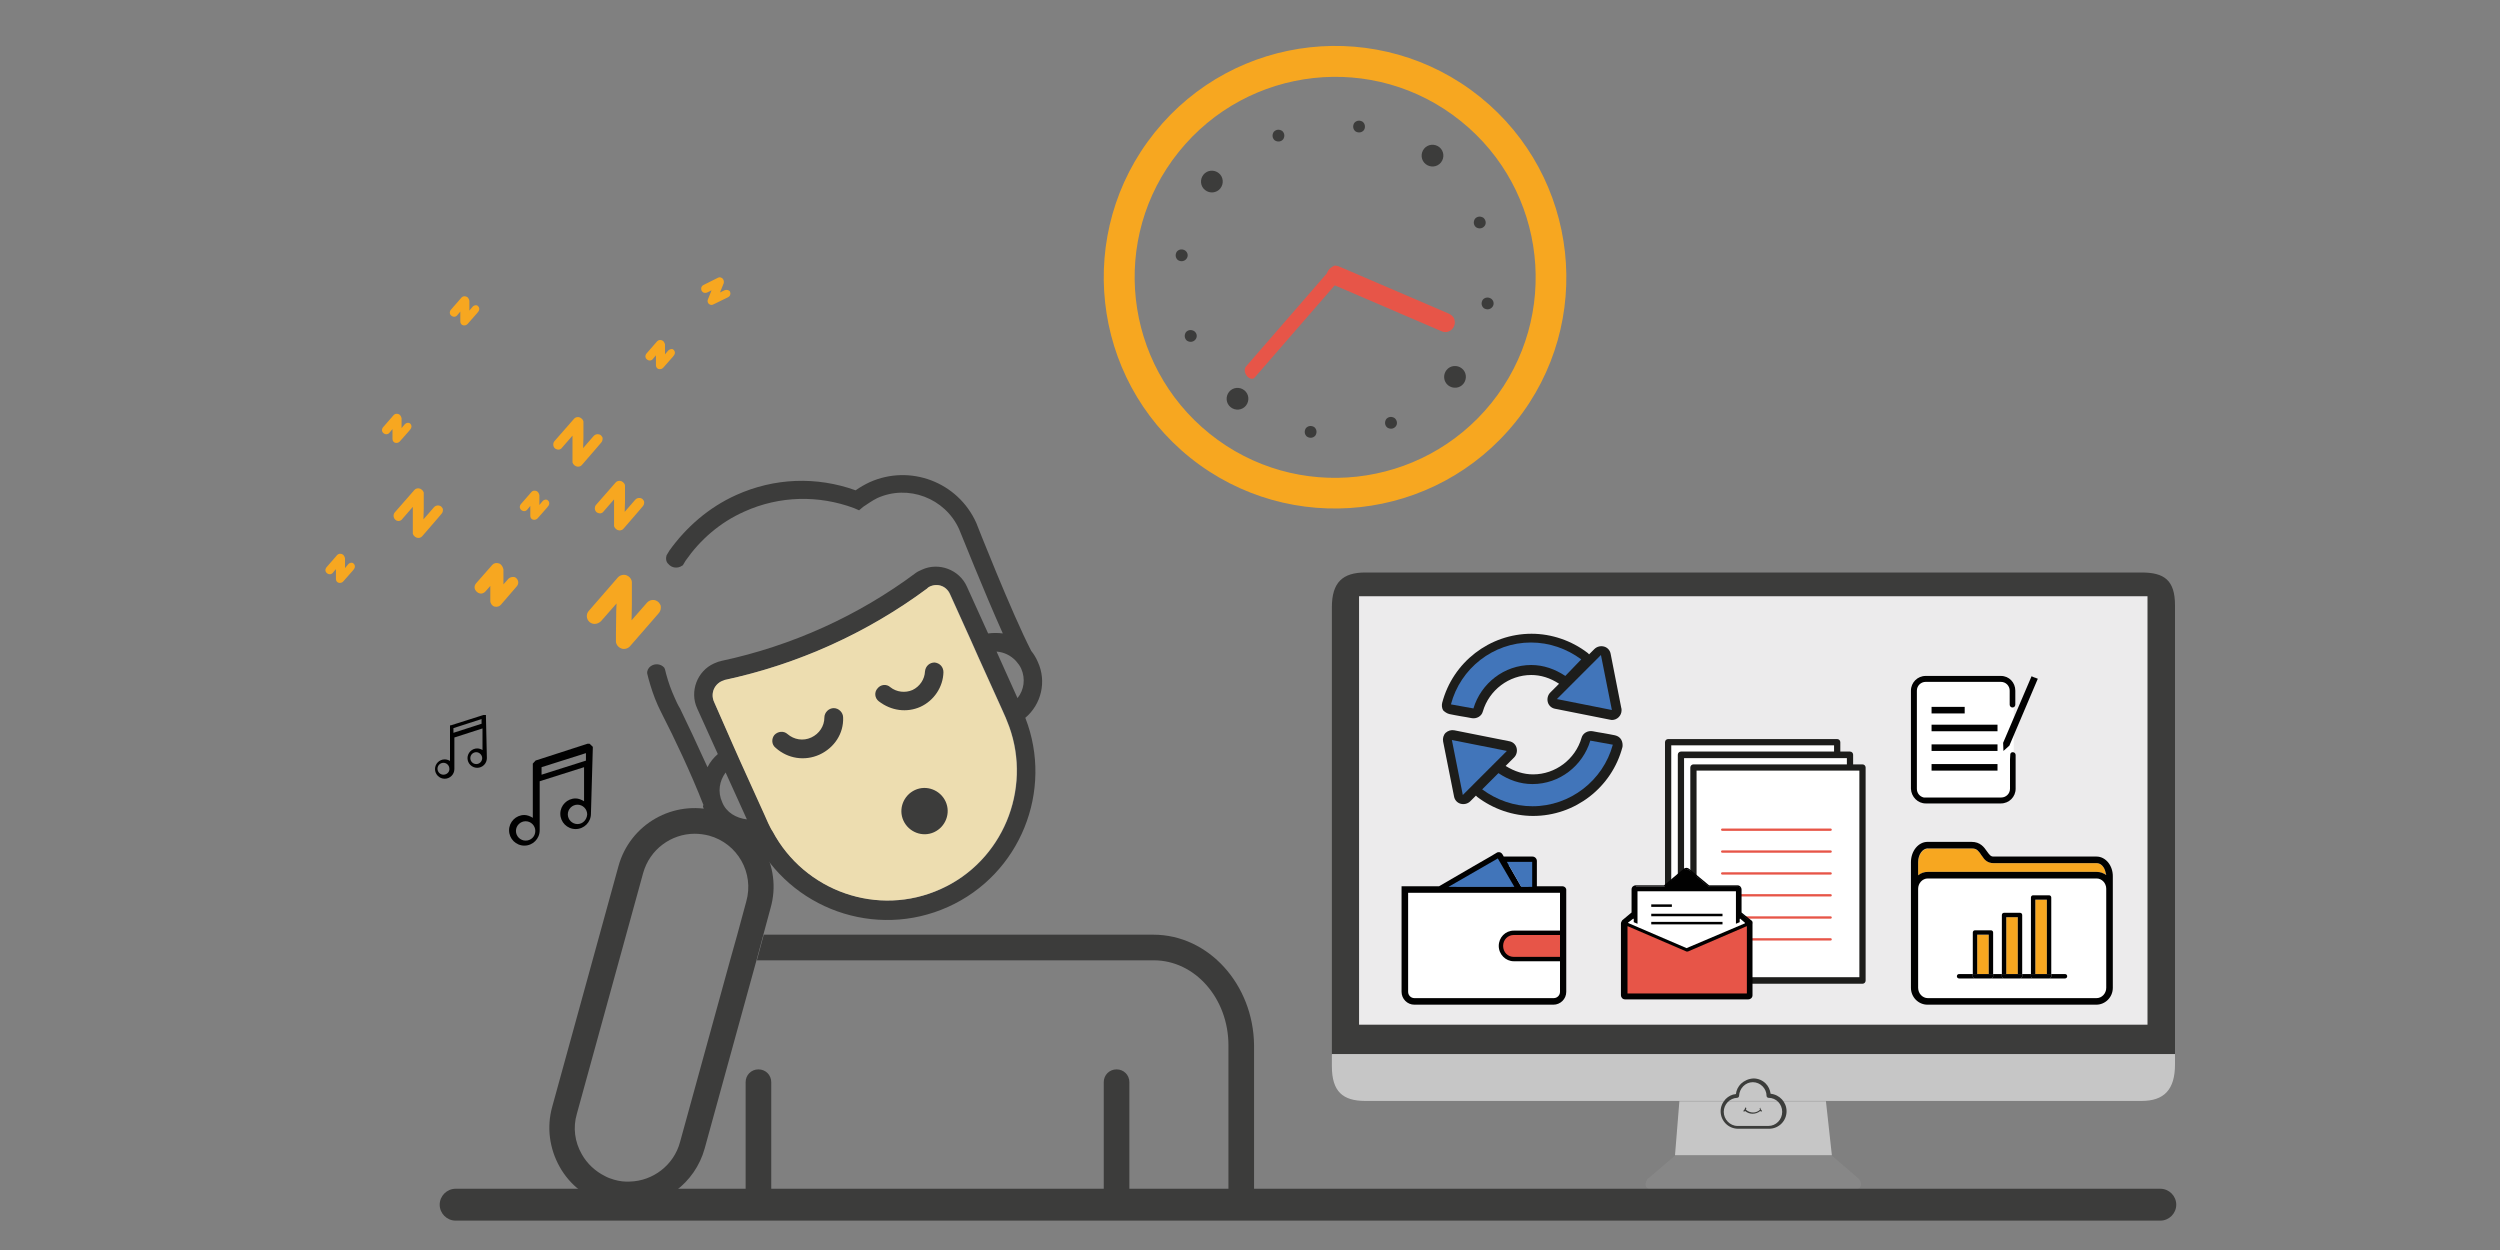 <?xml version="1.0" encoding="utf-8"?>
<!-- Generator: Adobe Illustrator 17.1.0, SVG Export Plug-In . SVG Version: 6.00 Build 0)  -->
<!DOCTYPE svg PUBLIC "-//W3C//DTD SVG 1.1//EN" "http://www.w3.org/Graphics/SVG/1.1/DTD/svg11.dtd">
<svg version="1.1" id="Calque_1" xmlns="http://www.w3.org/2000/svg" xmlns:xlink="http://www.w3.org/1999/xlink" x="0px" y="0px"
	 viewBox="0 0 800 400" enable-background="new 0 0 800 400" xml:space="preserve">
<rect x="0" y="0" width="800" height="400" fill="#808080" stroke="none"/>
<g>
	<path fill="#E75548" d="M465.2,101.7c0.4,0.8,0.5,1.8,0.1,2.7c-0.7,1.6-2.5,2.3-4,1.6l-34.9-15c-1.6-0.7-2.3-2.5-1.6-4
		c0.7-1.6,2.5-2.3,4-1.6l34.9,15C464.3,100.7,464.8,101.1,465.2,101.7"/>
	<path fill="#E75548" d="M429.2,86.4c0.5,0.9,0.5,1.9,0,2.5l-27.7,31.9c-0.6,0.7-1.7,0.5-2.5-0.5c-0.8-1-0.9-2.3-0.3-3l27.7-31.9
		c0.6-0.7,1.7-0.5,2.5,0.5C429,86,429.1,86.2,429.2,86.4"/>
	<path fill="#3C3C3B" d="M461.1,52c-1.2,1.5-3.4,1.7-4.9,0.5c-1.5-1.2-1.7-3.4-0.5-4.9c1.2-1.5,3.4-1.7,4.9-0.5
		C462.1,48.3,462.3,50.5,461.1,52"/>
	<path fill="#3C3C3B" d="M398.7,129.8c-1.2,1.5-3.4,1.7-4.9,0.5c-1.5-1.2-1.7-3.4-0.5-4.9c1.2-1.5,3.4-1.7,4.9-0.5
		C399.7,126.1,399.9,128.3,398.7,129.8"/>
	<path fill="#3C3C3B" d="M463.4,123.3c-1.5-1.2-1.7-3.4-0.5-4.9c1.2-1.5,3.4-1.7,4.9-0.5c1.5,1.2,1.7,3.4,0.5,4.9
		S464.9,124.5,463.4,123.3"/>
	<path fill="#3C3C3B" d="M385.6,60.8c-1.5-1.2-1.7-3.4-0.5-4.9c1.2-1.5,3.4-1.7,4.9-0.5c1.5,1.2,1.7,3.4,0.5,4.9
		C389.3,61.8,387.1,62,385.6,60.8"/>
	<path fill="#3C3C3B" d="M475,72.4c-0.7,0.8-1.8,0.9-2.7,0.3c-0.8-0.7-0.9-1.8-0.3-2.7c0.7-0.8,1.8-0.9,2.7-0.3
		C475.5,70.4,475.7,71.6,475,72.4"/>
	<path fill="#3C3C3B" d="M477.5,98.3c-0.7,0.8-1.8,0.9-2.7,0.3c-0.8-0.7-0.9-1.8-0.3-2.7c0.7-0.8,1.8-0.9,2.7-0.3
		C478.1,96.3,478.2,97.5,477.5,98.3"/>
	<path fill="#3C3C3B" d="M446.6,136.5c-0.7,0.8-1.8,0.9-2.7,0.3c-0.8-0.7-0.9-1.8-0.3-2.7c0.7-0.8,1.8-0.9,2.7-0.3
		C447.1,134.5,447.3,135.7,446.6,136.5"/>
	<path fill="#3C3C3B" d="M420.9,139.4c-0.7,0.8-1.8,0.9-2.7,0.3c-0.8-0.7-0.9-1.8-0.3-2.7c0.7-0.8,1.8-0.9,2.7-0.3
		C421.4,137.4,421.5,138.5,420.9,139.4"/>
	<path fill="#3C3C3B" d="M382.5,108.7c-0.7,0.8-1.8,0.9-2.7,0.3c-0.8-0.7-0.9-1.8-0.3-2.7c0.7-0.8,1.8-0.9,2.7-0.3
		C383.1,106.7,383.2,107.9,382.5,108.7"/>
	<path fill="#3C3C3B" d="M379.6,82.9c-0.7,0.8-1.8,0.9-2.7,0.3c-0.8-0.7-0.9-1.8-0.3-2.7c0.7-0.8,1.8-0.9,2.7-0.3
		C380.2,80.9,380.3,82.1,379.6,82.9"/>
	<path fill="#3C3C3B" d="M410.6,44.6c-0.7,0.8-1.8,0.9-2.7,0.3c-0.8-0.7-0.9-1.8-0.3-2.7c0.7-0.8,1.8-0.9,2.7-0.3
		C411.1,42.6,411.2,43.7,410.6,44.6"/>
	<path fill="#3C3C3B" d="M436.4,41.7c-0.7,0.8-1.8,0.9-2.7,0.3c-0.8-0.7-0.9-1.8-0.3-2.7c0.7-0.8,1.8-0.9,2.7-0.3
		C436.9,39.7,437,40.9,436.4,41.7"/>
	<path fill="#F7A720" d="M477.3,128.9c-22.2,27.6-62.6,32.1-90.2,9.9c-27.6-22.2-32.1-62.6-9.9-90.2c22.2-27.6,62.6-32.1,90.2-9.9
		C495,60.8,499.5,101.2,477.3,128.9 M473.6,31c-31.9-25.6-78.5-20.5-104.1,11.4c-25.6,31.9-20.5,78.5,11.4,104.1
		C412.8,172,459.4,166.9,485,135C510.5,103.2,505.4,56.6,473.6,31"/>
	<path fill="#3C3C3B" d="M696,193.7c0-8.1-3.5-10.5-10.7-10.5H436.9c-7.2,0-10.7,3.1-10.7,11.1v143.1H696V193.7z"/>
	<path fill="#C6C6C6" d="M426.2,337.3v3.9c0,8.1,3.5,11.1,10.7,11.1h248.4c7.2,0,10.7-3.6,10.7-11.7v-3.3H426.2z"/>
</g>
<rect x="434.9" y="190.8" fill="#ECEBEC" width="252.3" height="137.1"/>
<polygon fill="#C6C6C6" points="586.2,369.7 536,369.7 537.4,352.4 584.3,352.4 "/>
<g>
	<path fill="#878787" d="M594.9,377.3c1.4,2,0.4,3.6-2.4,3.6h-62.9c-2.8,0-3.8-1.6-2.4-3.6l8.8-7.5h50.2L594.9,377.3z"/>
</g>
<g>
	<defs>
		<path id="SVGID_1_" d="M563.3,354.5c-0.1,0-0.2,0.1-0.2,0.2c0,0,0,0.2,0.1,0.4c-1.2,1.2-3.2,1.2-4.5,0c0.1-0.2,0.1-0.4,0.1-0.5
			c0-0.1-0.1-0.2-0.2-0.2c0,0,0,0,0,0c-0.1,0-0.2,0.1-0.2,0.2c0,0,0,0.4-0.4,0.7c-0.1,0.1-0.1,0.2-0.1,0.3c0,0.1,0.1,0.1,0.2,0.1
			c0,0,0.1,0,0.1,0c0.1-0.1,0.2-0.1,0.2-0.2c0.7,0.6,1.6,0.9,2.4,0.9c0.9,0,1.8-0.3,2.5-0.9c0.1,0.1,0.1,0.1,0.2,0.2
			c0,0,0.1,0,0.1,0c0.1,0,0.1,0,0.2-0.1c0.1-0.1,0-0.2-0.1-0.3c-0.3-0.2-0.4-0.7-0.4-0.7C563.5,354.6,563.4,354.5,563.3,354.5
			C563.3,354.5,563.3,354.5,563.3,354.5 M551.6,355.8c0-2.4,1.9-4.4,4.3-4.5c0.3,0,0.6-0.3,0.6-0.6c0.1-2.4,2-4.4,4.4-4.4
			c2.4,0,4.4,2,4.4,4.4c0,0.3,0.3,0.6,0.6,0.6h0c2.5,0,4.4,2,4.4,4.5c0,2.5-2,4.5-4.4,4.5h0h0h-9.9c0,0,0,0,0,0l0,0h0
			C553.6,360.3,551.6,358.2,551.6,355.8 M557.1,346.8c-0.9,0.9-1.5,2.1-1.6,3.3c-1.3,0.1-2.4,0.7-3.3,1.6c-1,1.1-1.6,2.4-1.6,3.9
			c0,3.1,2.5,5.6,5.6,5.6h9.9h0c3.1,0,5.6-2.5,5.6-5.6c0-2.9-2.2-5.3-5.1-5.6c-0.2-1.3-0.7-2.4-1.6-3.3c-1-1-2.4-1.6-3.9-1.6
			C559.5,345.2,558.2,345.8,557.1,346.8"/>
	</defs>
	<clipPath id="SVGID_2_">
		<use xlink:href="#SVGID_1_"  overflow="visible"/>
	</clipPath>
	<rect x="549" y="343.5" clip-path="url(#SVGID_2_)" fill="#3C3D3B" width="24.5" height="19.6"/>
</g>
<g>
	<path fill="#FFFFFF" d="M660.8,313.1h-5.1h-5.1h-4.2h-5.1h-14.4c-0.4,0-0.7-0.3-0.7-0.7c0-0.4,0.3-0.7,0.7-0.7h4.4v-13.3
		c0-0.4,0.3-0.7,0.7-0.7h5.1c0.4,0,0.7,0.3,0.7,0.7v13.3h2.8v-18.9c0-0.4,0.3-0.7,0.7-0.7h5.1c0.4,0,0.7,0.3,0.7,0.7v18.9h2.8v-24.5
		c0-0.4,0.3-0.7,0.7-0.7h5.1c0.4,0,0.7,0.3,0.7,0.7v24.5h4.4c0.4,0,0.7,0.3,0.7,0.7C661.5,312.8,661.2,313.1,660.8,313.1
		 M670.9,281.2h-54c-1.7,0-3.1,1.5-3.1,3.3v0.8v30.9c0,1.8,1.4,3.3,3.1,3.3h54c1.7,0,3.1-1.5,3.1-3.3v-30.8v-0.9
		C674,282.6,672.6,281.2,670.9,281.2"/>
	<path fill="#FEEB17" d="M673.9,280c0-0.1,0-0.3-0.1-0.4C673.9,279.7,673.9,279.9,673.9,280z"/>
	<path fill="#FEEB17" d="M637.9,276.3h33c1.2,0,2.2,0.9,2.7,2.3c-0.5-1.4-1.5-2.3-2.7-2.3H637.9c-1.8,0-2.8-1.1-3.6-2.2
		C635.1,275.1,636.1,276.3,637.9,276.3"/>
</g>
<rect x="651.3" y="287.9" fill="#F7A720" width="3.7" height="23.8"/>
<g>
	<path fill="#FEEB17" d="M613.8,275.9c0-2.4,1.4-4.4,3.1-4.4H631c1,0,1.6,0.3,2.1,0.9c-0.5-0.6-1.1-0.9-2.1-0.9h-14.1
		C615.2,271.6,613.8,273.6,613.8,275.9v4.2v0V275.9z"/>
</g>
<rect x="632.7" y="299.1" fill="#F7A720" width="3.7" height="12.6"/>
<rect x="642" y="293.5" fill="#F7A720" width="3.7" height="18.2"/>
<g>
	<path fill="#F7A720" d="M616.9,271.6c-1.7,0-3.1,2-3.1,4.4v4.1c0.9-0.7,1.9-1.1,3.1-1.1h54c1.1,0,2.2,0.4,3.1,1
		c0-0.1,0-0.3-0.1-0.4c-0.1-0.4-0.2-0.7-0.3-1.1c-0.5-1.4-1.6-2.3-2.7-2.3h-33c-1.8,0-2.8-1.1-3.6-2.2c-0.1-0.2-0.2-0.3-0.3-0.4
		c-0.3-0.5-0.6-0.9-0.9-1.2c-0.5-0.5-1.1-0.9-2.1-0.9H616.9z"/>
	<path fill="#010101" d="M674,285.3v30.8c0,1.8-1.4,3.3-3.1,3.3h-54c-1.7,0-3.1-1.5-3.1-3.3v-30.9v-0.8c0-1.8,1.4-3.3,3.1-3.3h54
		c1.7,0,3.1,1.5,3.1,3.3V285.3z M613.8,275.9c0-2.4,1.4-4.4,3.1-4.4H631c1,0,1.6,0.3,2.1,0.9c0.3,0.3,0.6,0.7,0.9,1.2
		c0.1,0.1,0.2,0.3,0.3,0.4c0.7,1.1,1.7,2.2,3.6,2.2h33c1.2,0,2.2,0.9,2.7,2.3c0.1,0.3,0.2,0.7,0.3,1.1c0,0.1,0.1,0.3,0.1,0.4
		c-0.9-0.6-1.9-1-3.1-1h-54c-1.2,0-2.2,0.4-3.1,1.1v0h0V275.9z M670.9,274.1h-33c-0.9,0-1.3-0.6-2.1-1.7c-0.9-1.3-2.1-3-4.9-3h-14.1
		c-2.9,0-5.3,2.9-5.3,6.5v8.5v0.8v30.9c0,3,2.4,5.4,5.3,5.4h54c2.9,0,5.3-2.4,5.3-5.4v-30.8v-0.9v-3.8
		C676.2,277,673.8,274.1,670.9,274.1"/>
	<path fill="#010101" d="M616.9,279c-1.2,0-2.2,0.4-3.1,1.1v0C614.6,279.4,615.7,279,616.9,279l54,0c1.1,0,2.2,0.4,3.1,1v0
		c-0.9-0.6-1.9-1-3.1-1H616.9z"/>
	<path fill="#010101" d="M673.6,278.6c0.1,0.3,0.2,0.7,0.3,1.1C673.8,279.2,673.7,278.9,673.6,278.6"/>
	<path fill="#010101" d="M649.9,312.4v-0.7h-2.8v0.7c0,0.4-0.3,0.7-0.7,0.7h4.2C650.3,313.1,649.9,312.8,649.9,312.4"/>
	<path fill="#010101" d="M660.8,311.7h-4.4v0.7c0,0.4-0.3,0.7-0.7,0.7h5.1c0.4,0,0.7-0.3,0.7-0.7C661.5,312,661.2,311.7,660.8,311.7
		"/>
	<path fill="#010101" d="M640.6,312.4v-0.7h-2.8v0.7c0,0.4-0.3,0.7-0.7,0.7H632c-0.4,0-0.7-0.3-0.7-0.7v-0.7h-4.4
		c-0.4,0-0.7,0.3-0.7,0.7c0,0.4,0.3,0.7,0.7,0.7h14.4C640.9,313.1,640.6,312.8,640.6,312.4"/>
	<path fill="#010101" d="M636.4,311.7h-3.7v-12.6h3.7V311.7z M637.8,298.4c0-0.4-0.3-0.7-0.7-0.7H632c-0.4,0-0.7,0.3-0.7,0.7v13.3
		h6.5V298.4z"/>
	<path fill="#010101" d="M632,313.1h5.1c0.4,0,0.7-0.3,0.7-0.7v-0.7h-6.5v0.7C631.3,312.8,631.6,313.1,632,313.1"/>
	<path fill="#010101" d="M642,293.5h3.7v18.2h1.4v-18.9c0-0.4-0.3-0.7-0.7-0.7h-5.1c-0.4,0-0.7,0.3-0.7,0.7v18.9h1.4V293.5z"/>
	<path fill="#010101" d="M647.1,312.4v-0.7h-1.4H642h-1.4v0.7c0,0.4,0.3,0.7,0.7,0.7h5.1C646.8,313.1,647.1,312.8,647.1,312.4"/>
	<path fill="#010101" d="M651.3,287.9h3.7v23.8h1.4v-24.5c0-0.4-0.3-0.7-0.7-0.7h-5.1c-0.4,0-0.7,0.3-0.7,0.7v24.5h1.4V287.9z"/>
	<path fill="#010101" d="M656.4,312.4v-0.7h-1.4h-3.7h-1.4v0.7c0,0.4,0.3,0.7,0.7,0.7h5.1C656.1,313.1,656.4,312.8,656.4,312.4"/>
	<path fill="#010101" d="M638.5,240.9L638.5,240.9C638.5,240.9,638.5,240.9,638.5,240.9L638.5,240.9z"/>
</g>
<rect x="533.8" y="237.5" fill="#FFFFFF" width="54.1" height="68.2"/>
<g>
	<path fill="#1D1D1B" d="M534.8,304.6h52.1v-66.1h-52.1V304.6z M587.9,306.7h-54.1c-0.6,0-1-0.5-1-1v-68.2c0-0.6,0.5-1,1-1h54.1
		c0.6,0,1,0.5,1,1v68.2C588.9,306.2,588.5,306.7,587.9,306.7"/>
</g>
<rect x="537.8" y="241.5" fill="#FFFFFF" width="54.1" height="68.2"/>
<g>
	<path fill="#1D1D1B" d="M538.9,308.7h52.1v-66.1h-52.1V308.7z M592,310.7h-54.1c-0.6,0-1-0.5-1-1v-68.2c0-0.6,0.5-1,1-1H592
		c0.6,0,1,0.5,1,1v68.2C593,310.3,592.5,310.7,592,310.7"/>
</g>
<rect x="541.9" y="245.6" fill="#FFFFFF" width="54.1" height="68.2"/>
<g>
	<path fill="#1D1D1B" d="M542.9,312.7H595v-66.1h-52.1V312.7z M596,314.8h-54.1c-0.6,0-1-0.5-1-1v-68.2c0-0.6,0.5-1,1-1H596
		c0.6,0,1,0.5,1,1v68.2C597,314.3,596.6,314.8,596,314.8"/>
</g>
<path fill="none" stroke="#E75548" stroke-width="0.738" stroke-linecap="round" stroke-linejoin="round" stroke-miterlimit="10" d="
	M551.1,265.5h34.7 M551.1,272.5h34.7 M551.1,279.5h34.7 M551.1,286.5h34.7 M551.1,293.6h34.7 M551.1,300.6h34.7"/>
<g>
	<path fill="#FFD75F" d="M558.2,295.3l-1.2-1.1v0.9c0,0,0,0.1-0.1,0.1l-1.4,0.5c0,0-0.1,0-0.1,0c0,0,0,0,0-0.1v-10.3h-31.1v10.3
		c0,0,0,0.1,0,0.1c0,0-0.1,0-0.1,0l-1.4-0.5c0,0-0.1,0-0.1-0.1v-0.9l-1.3,1l18.3,7.9L558.2,295.3z M528.3,289.3
		C528.3,289.2,528.3,289.2,528.3,289.3l6.9-0.1c0.1,0,0.1,0,0.1,0.1v0.9c0,0.1,0,0.1-0.1,0.1h-6.8c0,0-0.1,0-0.1-0.1V289.3z
		 M528.3,292.3C528.3,292.2,528.3,292.2,528.3,292.3l23.1-0.1c0.1,0,0.1,0,0.1,0.1v0.9c0,0.1,0,0.1-0.1,0.1h-23c0,0-0.1,0-0.1-0.1
		V292.3z M528.3,295.8v-0.9c0-0.1,0-0.1,0.1-0.1h23c0.1,0,0.1,0,0.1,0.1v0.9c0,0,0,0.1-0.1,0.1L528.3,295.8
		C528.3,295.9,528.3,295.9,528.3,295.8"/>
	<path fill="#FFFFFF" d="M539.8,304.8c-0.1,0-0.2,0-0.3-0.1l-18.6-8v21.1h37.9v-21.1l-18.6,8C540.1,304.8,539.9,304.8,539.8,304.8"
		/>
</g>
<rect x="528.4" y="292.4" fill="#010101" width="22.8" height="0.8"/>
<rect x="528.4" y="289.4" fill="#010101" width="6.6" height="0.8"/>
<g>
	<path fill="#010101" d="M521.3,295.2l1.6-1.2c0,0,0.1,0,0.1,0c0,0,0.1,0,0.1,0.1v1l1.2,0.5v-10.3c0-0.1,0-0.1,0.1-0.1h31.3
		c0.1,0,0.1,0,0.1,0.1v10.3l1.2-0.5v-1c0,0,0-0.1,0.1-0.1c0,0,0.1,0,0.1,0l1.5,1.3c0,0,0,0.1,0,0.1c0,0,0,0.1-0.1,0.1l-18.6,7.9
		c0,0,0,0,0,0c0,0,0,0,0,0l-18.5-8C521.3,295.4,521.3,295.4,521.3,295.2C521.3,295.3,521.3,295.3,521.3,295.2 M520.7,296.5
		C520.7,296.5,520.7,296.5,520.7,296.5c0.1-0.1,0.1-0.1,0.1-0.1l18.8,8.1c0,0,0,0,0,0c0,0,0.2,0,0.2,0c0,0,0.2,0,0.2,0c0,0,0,0,0,0
		l18.8-8.1c0,0,0.1,0,0.1,0c0,0,0,0,0,0.1v21.3c0,0,0,0.1-0.1,0.1h-38.1c0,0-0.1,0-0.1-0.1V296.5z"/>
</g>
<rect x="528.4" y="295" fill="#010101" width="22.8" height="0.8"/>
<g>
	<path fill="#010101" d="M551.4,295.8v-0.9c0-0.1,0-0.1-0.1-0.1h-23c-0.1,0-0.1,0-0.1,0.1v0.9c0,0.1,0,0.1,0.1,0.1L551.4,295.8
		C551.4,295.9,551.4,295.9,551.4,295.8 M528.4,294.9h23v0.9h-23V294.9z"/>
	<path fill="#010101" d="M558.4,295.4l-1.5-1.3v1.1l-1.4,0.5v-10.4h-31.3v10.4l-1.4-0.5v-1.1l-1.6,1.2l18.5,8L558.4,295.4z
		 M522.8,294.3v0.9c0,0,0,0.1,0.1,0.1l1.4,0.5c0,0,0.1,0,0.1,0c0,0,0,0,0-0.1v-10.3h31.1v10.3c0,0,0,0.1,0,0.1c0,0,0.1,0,0.1,0
		l1.4-0.5c0,0,0.1,0,0.1-0.1v-0.9l1.2,1.1l-18.4,7.8l-18.3-7.9L522.8,294.3z"/>
	<path fill="#010101" d="M558.9,296.5l-18.8,8.1c-0.1,0.1-0.2,0.1-0.3,0.1c-0.1,0-0.2,0-0.3-0.1l-18.8-8.1v21.3h38.1V296.5z
		 M558.8,317.7h-37.9v-21.1l18.6,8c0.1,0.1,0.2,0.1,0.3,0.1c0.1,0,0.2,0,0.3-0.1l18.6-8V317.7z"/>
	<path fill="#010101" d="M528.4,290.3h6.8c0,0,0.1,0,0.1-0.1v-0.9c0-0.1,0-0.1-0.1-0.1h-6.8c-0.1,0-0.1,0-0.1,0.1L528.4,290.3
		C528.3,290.3,528.3,290.3,528.4,290.3 M528.4,289.3h6.8v0.9h-6.8V289.3z"/>
	<path fill="#010101" d="M528.4,293.3h23c0.1,0,0.1,0,0.1-0.1v-0.9c0,0,0-0.1-0.1-0.1h-23c-0.1,0-0.1,0-0.1,0.1L528.4,293.3
		C528.3,293.3,528.3,293.3,528.4,293.3 M528.4,292.3h23v0.9h-23V292.3z"/>
	<path fill="#010101" d="M523.5,284.3c-0.2,0-0.4,0.1-0.4,0.4v7.7c0,0.1,0,0.2-0.1,0.2l-3.2,2.7c-0.1,0.1-0.2,0.2-0.2,0.3v23
		c0,0.2,0.1,0.4,0.4,0.4h39.5c0.1,0,0.4-0.1,0.4-0.4v-23l0-0.1c0,0,0-0.1-0.1-0.2l-3.2-2.7c-0.1-0.1-0.1-0.1-0.1-0.2v-7.7
		c0-0.1-0.1-0.4-0.4-0.4h-9.3c-0.1,0-0.1,0-0.2-0.1l-6.5-5.4c-0.1-0.1-0.3-0.1-0.5,0l-6.5,5.4c-0.1,0-0.1,0.1-0.2,0.1H523.5z"/>
	<path fill="#010101" d="M559.6,295.3C559.6,295.3,559.6,295.3,559.6,295.3L559.6,295.3z M559.6,295.5
		C559.6,295.5,559.6,295.5,559.6,295.5L559.6,295.5z M523.5,284.6C523.5,284.6,523.5,284.6,523.5,284.6l-0.1,7.7
		c0,0.2-0.1,0.4-0.2,0.5l-3.2,2.7c0,0,0,0.1,0,0.1l0,23l39.5,0.1l0.1-23.1l-3.2-2.6c-0.1-0.1-0.2-0.3-0.2-0.5v-7.7l-9.4-0.1
		c-0.1,0-0.3-0.1-0.4-0.1l-6.5-5.4c0,0-0.1,0-0.1,0l-6.5,5.4c-0.1,0.1-0.3,0.1-0.4,0.1H523.5z M559.5,319.2h-39.5
		c-0.4,0-0.7-0.4-0.7-0.7v-23c0-0.2,0.1-0.4,0.2-0.5l3.2-2.7l0-7.7c0-0.4,0.4-0.7,0.7-0.7h9.3l6.5-5.4c0.3-0.2,0.6-0.2,0.9,0
		l6.5,5.5l9.3,0c0.4,0,0.7,0.4,0.7,0.7v7.7l3.2,2.7c0.2,0.1,0.2,0.3,0.2,0.5v23C560.2,318.9,559.8,319.2,559.5,319.2"/>
	<path fill="#010101" d="M559.3,295.3C559.3,295.3,559.3,295.3,559.3,295.3L559.3,295.3z M559.4,295.7
		C559.4,295.7,559.4,295.7,559.4,295.7L559.4,295.7z M520.3,318.2h38.9v-22.7l-3.1-2.5c-0.2-0.2-0.3-0.5-0.3-0.7v-7.4h-9.1
		c-0.2,0-0.4-0.1-0.6-0.2l-6.4-5.3l-6.4,5.3c-0.2,0.1-0.4,0.2-0.6,0.2h-9.1v7.4c0,0.3-0.1,0.5-0.3,0.7l-3.1,2.6V318.2z M559.5,319.5
		h-39.5c-0.6,0-1-0.5-1-1v-23c0-0.2,0.1-0.5,0.3-0.7l3.1-2.6v-7.5c0-0.6,0.5-1,1-1h9.2l6.4-5.4c0.4-0.3,0.9-0.3,1.3,0l6.5,5.4h9.2
		c0.6,0,1,0.5,1,1v7.5l3.1,2.6c0.3,0.2,0.4,0.5,0.3,0.9l0,22.9C560.5,319.1,560,319.5,559.5,319.5"/>
	<path fill="#010101" d="M520.6,317.9h38.3v-22.2l-2.9-2.4c-0.3-0.2-0.5-0.6-0.5-1v-7.1h-8.7c-0.3,0-0.6-0.1-0.8-0.3l-6.2-5.1
		l-6.2,5.1c-0.2,0.2-0.5,0.3-0.8,0.3h-8.7v7.1c0,0.4-0.2,0.7-0.5,1l-3,2.5V317.9z M523.5,283.9c-0.3,0-0.7,0.3-0.7,0.7v7.7l-3.2,2.7
		c-0.1,0.1-0.2,0.3-0.2,0.5v23c0,0.3,0.3,0.7,0.7,0.7h39.5c0.3,0,0.7-0.3,0.7-0.7l0-22.9l0,0c0.1-0.2,0-0.4-0.2-0.5l-0.3-0.3
		l-0.2,0.8l0-0.1l0.1,0l-0.1,0.1v22.9H520v-23.1l3.2-2.7c0.1-0.1,0.2-0.3,0.2-0.5v-7.7h9.4c0.1,0,0.3-0.1,0.4-0.1l6.6-5.5l0.2,0.2
		l6.4,5.3c0.1,0.1,0.3,0.1,0.4,0.1h9.4v7.7c0,0.2,0.1,0.4,0.2,0.5l2.7,2.2l0.3-0.6l-2.6-2.1v-7.7c0-0.3-0.3-0.7-0.7-0.7h-9.3
		l-6.6-5.5c-0.2-0.2-0.6-0.2-0.9,0l-6.5,5.4H523.5z M559.9,294.1l0.5,0.4c0.4,0.2,0.5,0.7,0.4,1.2l0,22.8c0,0.8-0.7,1.3-1.3,1.3
		h-39.5c-0.8,0-1.3-0.7-1.3-1.3v-23c0-0.3,0.2-0.7,0.4-1l3-2.5v-7.4c0-0.8,0.7-1.3,1.3-1.3h9.1l6.3-5.3c0.5-0.4,1.2-0.4,1.7,0
		l6.4,5.3h9.1c0.8,0,1.3,0.7,1.3,1.3v7.4l2.2,1.8L559.9,294.1z"/>
	<path fill="#E75548" d="M520.8,317.9h38.1c0.1,0,0.1,0,0.1-0.1v-21.3c0,0,0-0.1,0-0.1c0,0-0.1,0-0.1,0l-18.8,8.1c0,0,0,0,0,0
		c0,0-0.2,0-0.2,0c0,0-0.2,0-0.2,0c0,0,0,0,0,0l-18.8-8.1c0,0-0.1,0-0.1,0c0,0,0,0,0,0.1L520.8,317.9
		C520.7,317.9,520.8,317.9,520.8,317.9"/>
	<path fill="#FFFFFF" d="M539.7,303.4C539.7,303.4,539.7,303.4,539.7,303.4C539.8,303.4,539.8,303.4,539.7,303.4l18.6-7.9
		c0,0,0,0,0.1-0.1c0,0,0-0.1,0-0.1l-1.5-1.3c0,0-0.1,0-0.1,0c0,0-0.1,0-0.1,0.1v1l-1.2,0.5v-10.3c0-0.1,0-0.1-0.1-0.1h-31.3
		c-0.1,0-0.1,0-0.1,0.1v10.3l-1.2-0.5v-1c0,0,0-0.1-0.1-0.1c0,0-0.1,0-0.1,0l-1.6,1.2c0,0,0,0.1,0,0.1c0,0,0,0.1,0.1,0.1
		L539.7,303.4z"/>
</g>
<rect x="528.4" y="295" fill="#010101" width="22.8" height="0.8"/>
<rect x="528.4" y="292.4" fill="#010101" width="22.8" height="0.8"/>
<rect x="528.4" y="289.4" fill="#010101" width="6.6" height="0.8"/>
<g>
	<path fill="#F7A720" d="M188.6,199c-1-0.9-1.1-2.5-0.2-3.5l9.3-10.7c0.6-0.7,1.8-1.1,2.8-0.7c1,0.4,1.7,1.3,1.7,2.3l0,7l-0.1,5.1
		l4.9-5.6l0.1-0.1c0.9-1,2.5-1.1,3.5-0.2c0.4,0.3,0.6,0.8,0.8,1.1c0.2,0.8,0,1.8-0.5,2.4l-2.6,3l-6.7,7.7c-0.6,0.7-1.8,1.1-2.8,0.7
		c-1-0.4-1.7-1.3-1.7-2.3l0-2.2l0.1-7.6l0.1-2.3l-5,5.7C191.1,199.9,189.6,199.9,188.6,199"/>
	<path fill="#F7A720" d="M165.1,184.9c0.9,0.8,1,1.9,0.2,2.8l-0.6,0.7l-4.4,5.1c-0.5,0.6-1.3,0.8-2.1,0.6c-0.7-0.2-1.3-1-1.3-1.8
		l0-4.8l-1.5,1.7c-0.8,0.9-1.9,1-2.8,0.2c-0.9-0.8-1-1.9-0.2-2.8l5.1-5.8c0.5-0.6,1.3-0.8,2.2-0.5c0.8,0.3,1.2,1.1,1.4,1.9l0,4.8
		l1.5-1.7C163.2,184.6,164.5,184.4,165.1,184.9"/>
	<path fill="#F7A720" d="M190.9,163.9c-0.7-0.6-0.7-1.7-0.2-2.3l6.3-7.2c0.4-0.5,1.2-0.7,1.9-0.4c0.6,0.3,1.2,0.9,1.1,1.6l0,4.7
		l-0.1,3.5l3.3-3.8l0.1-0.1c0.6-0.7,1.7-0.7,2.3-0.2c0.2,0.2,0.4,0.5,0.5,0.7c0.1,0.5,0,1.2-0.4,1.6l-1.7,2l-4.5,5.2
		c-0.4,0.5-1.2,0.7-1.9,0.4c-0.6-0.3-1.2-0.9-1.1-1.6l0-1.5l0-5.1l0-1.6l-3.3,3.8C192.6,164.5,191.6,164.4,190.9,163.9"/>
	<path fill="#F7A720" d="M131.2,135.5c0.6,0.5,0.6,1.3,0.1,1.9l-0.4,0.5l-3,3.4c-0.4,0.4-0.9,0.5-1.4,0.4c-0.5-0.1-0.9-0.6-0.9-1.2
		l0-3.2l-1,1.2c-0.5,0.6-1.3,0.6-1.9,0.1c-0.6-0.5-0.6-1.3-0.1-1.9l3.4-3.9c0.4-0.4,0.9-0.5,1.5-0.3c0.6,0.2,0.8,0.7,1,1.3l0,3.2
		l1-1.2C129.9,135.3,130.7,135.1,131.2,135.5"/>
	<path fill="#F7A720" d="M126.5,166.3c-0.7-0.6-0.7-1.7-0.2-2.3l6.3-7.2c0.4-0.5,1.2-0.7,1.9-0.4c0.6,0.3,1.2,0.9,1.1,1.6l0,4.7
		l-0.1,3.5l3.3-3.8l0.1-0.1c0.6-0.7,1.7-0.7,2.3-0.2c0.2,0.2,0.4,0.5,0.5,0.7c0.1,0.5,0,1.2-0.4,1.6l-1.7,2l-4.5,5.2
		c-0.4,0.5-1.2,0.7-1.9,0.4c-0.6-0.3-1.2-0.9-1.1-1.6l0-1.5l0-5.1l0-1.6l-3.3,3.8C128.2,166.9,127.1,166.9,126.5,166.3"/>
	<path fill="#F7A720" d="M175.3,160.1c0.6,0.5,0.6,1.3,0.1,1.9l-0.4,0.5l-3,3.4c-0.4,0.4-0.9,0.5-1.4,0.4c-0.5-0.1-0.9-0.6-0.9-1.2
		l0-3.2l-1,1.2c-0.5,0.6-1.3,0.6-1.9,0.1c-0.6-0.5-0.6-1.3-0.1-1.9l3.4-3.9c0.4-0.4,0.9-0.5,1.5-0.3c0.6,0.2,0.8,0.7,1,1.3l0,3.2
		l1-1.2C174.1,159.8,174.9,159.7,175.3,160.1"/>
	<path fill="#F7A720" d="M177.6,143.5c-0.7-0.6-0.7-1.7-0.2-2.3l6.3-7.2c0.4-0.5,1.2-0.7,1.9-0.4c0.6,0.3,1.2,0.9,1.1,1.6l0,4.7
		l-0.1,3.5l3.3-3.8l0.1-0.1c0.6-0.7,1.7-0.7,2.3-0.2c0.2,0.2,0.4,0.5,0.5,0.7c0.1,0.5,0,1.2-0.4,1.6l-1.7,2l-4.5,5.2
		c-0.4,0.5-1.2,0.7-1.9,0.4c-0.6-0.3-1.2-0.9-1.1-1.6l0-1.5l0-5.1l0-1.6l-3.3,3.8C179.3,144.1,178.3,144,177.6,143.5"/>
	<path fill="#F7A720" d="M152.9,97.9c0.6,0.5,0.6,1.3,0.1,1.9l-0.4,0.5l-3,3.4c-0.4,0.4-0.9,0.5-1.4,0.4c-0.5-0.1-0.9-0.6-0.9-1.2
		l0-3.2l-1,1.2c-0.5,0.6-1.3,0.6-1.9,0.1c-0.6-0.5-0.6-1.3-0.1-1.9l3.4-3.9c0.4-0.4,0.9-0.5,1.5-0.3c0.6,0.2,0.8,0.7,1,1.3l0,3.2
		l1-1.2C151.7,97.6,152.5,97.5,152.9,97.9"/>
	<path fill="#F7A720" d="M215.5,111.9c0.6,0.5,0.6,1.3,0.1,1.9l-0.4,0.5l-3,3.4c-0.4,0.4-0.9,0.5-1.4,0.4c-0.5-0.1-0.9-0.6-0.9-1.2
		l0-3.2l-1,1.2c-0.5,0.6-1.3,0.6-1.9,0.1c-0.6-0.5-0.6-1.3-0.1-1.9l3.4-3.9c0.4-0.4,0.9-0.5,1.5-0.3c0.6,0.2,0.8,0.7,1,1.3l0,3.2
		l1-1.2C214.3,111.7,215.1,111.5,215.5,111.9"/>
	<path fill="#F7A720" d="M113.1,180.3c0.6,0.5,0.6,1.3,0.1,1.9l-0.4,0.5l-3,3.4c-0.4,0.4-0.9,0.5-1.4,0.4c-0.5-0.1-0.9-0.6-0.9-1.2
		l0-3.2l-1,1.2c-0.5,0.6-1.3,0.6-1.9,0.1c-0.6-0.5-0.6-1.3-0.1-1.9l3.4-3.9c0.4-0.4,0.9-0.5,1.5-0.3c0.6,0.2,0.8,0.7,1,1.3l0,3.2
		l1-1.2C111.9,180,112.7,179.9,113.1,180.3"/>
	<path fill="#F7A720" d="M233.6,93.3c0.3,0.7,0.1,1.4-0.6,1.8l-0.6,0.3l-4.1,2c-0.5,0.3-1,0.2-1.4-0.1c-0.4-0.3-0.6-0.9-0.4-1.4
		l1.2-3l-1.4,0.7c-0.7,0.3-1.4,0.1-1.8-0.6c-0.3-0.7-0.1-1.4,0.6-1.8l4.6-2.3c0.5-0.3,1-0.2,1.5,0.2c0.4,0.4,0.5,1,0.4,1.5l-1.2,3
		l1.4-0.7C232.5,92.6,233.3,92.8,233.6,93.3"/>
	<path fill="#3C3C3B" d="M231.1,256.7c-1.5-3.3-0.9-6.8,1.1-9.5l6.8,15C235.6,261.8,232.4,260,231.1,256.7 M228.5,224.6
		c-1.3-2.9,0.3-6.1,3.2-6.9l0.2-0.1c23.4-5,45.6-15,64.9-29.3c0.2-0.3,0.5-0.4,0.8-0.6c2.6-1.2,5.4-0.1,6.5,2.5l6.6,14.6l1.2,2.7
		l1.2,2.7l7.6,16.8l1.2,2.7c0.4,0.9,0.7,1.9,1.1,2.8c7.3,20.2-2.1,43.1-21.9,52c-20.1,9.1-43.6,0.7-53.8-18.5
		c-0.5-0.7-0.8-1.4-1.2-2.2l-0.2-0.5l-1.2-2.7l-7.7-17l-1.2-2.7l-1.2-2.7L228.5,224.6z M318.9,208.5c2.4,0.2,4.5,1.2,6.2,3
		c0.7,0.8,1.3,1.6,1.7,2.5c1.4,3.2,0.9,6.8-1.2,9.4L318.9,208.5z M225.2,258.8l-0.1,0.6c2.9,6.5,9.6,10,16.3,8.9
		c11.4,22.5,38.7,32.4,62,21.9c23.1-10.4,33.8-37.2,24.7-60.5c5.1-4.3,6.9-11.6,4-17.9c-0.6-1.4-1.3-2.5-2.1-3.5
		c-6.2-12-17.5-40.7-17.6-41c-5.9-13.1-21.2-18.8-34.1-13c-1.5,0.7-3.1,1.6-4.5,2.6c-12.5-4.5-26-4-38.2,1.5
		c-8.9,4-16.1,10.4-21.4,17.8c-0.3,0.5-0.6,1-0.9,1.5c-0.3,1-0.2,2.1,0.6,2.8c1.1,1.3,3,1.5,4.4,0.5l0.2-0.1c0.3-0.5,0.6-1,0.9-1.5
		c4.6-6.6,10.9-12.2,18.8-15.7c11.3-5.1,23.8-5.3,35.1-1.1l1.6,0.7l1.3-1.1c1.5-1,2.9-2,4.5-2.8c9.9-4.5,21.7,0,26.2,9.9
		c0.4,0.9,7.9,19.8,14,33.4c-1.5-0.2-3.2-0.2-4.7,0l-6.8-15c-2.4-5.4-9-7.9-14.4-5.4c-0.6,0.3-1.4,0.6-1.9,1
		c-18.5,13.8-39.8,23.4-62.3,28.2l-0.3,0.1c-0.7,0.1-1.4,0.5-2,0.7c-5.4,2.4-7.9,9-5.4,14.4l6.6,14.6c-1.4,1.2-2.5,2.6-3.3,4.2
		c-3.4-7.5-6.7-14.5-8.8-18.8c-0.8-1.3-1.2-2.3-1.7-3.4c-1.1-2.4-2-4.9-2.7-7.5c-0.1-0.5-0.3-1.1-0.4-1.6c-0.1-0.1-0.1-0.3-0.2-0.5
		c-1.1-1.3-3-1.5-4.4-0.5c-0.7,0.5-1.2,1.4-1.1,2.3c0.1,0.5,0.3,1.1,0.4,1.6c0.8,2.9,1.7,5.7,3,8.6c0.5,1,1.1,2.4,1.8,3.7
		c3.1,6,8.8,17.9,12.8,28.2C224.8,258,225,258.3,225.2,258.8"/>
	<path fill="#3C3C3B" d="M242.7,387.1c-2.3,0-4.1-1.8-4.1-4.1v-36.7c0-2.3,1.8-4.1,4.1-4.1c2.3,0,4.1,1.8,4.1,4.1V383
		C246.8,385.3,245,387.1,242.7,387.1"/>
	<path fill="#3C3C3B" d="M357.3,387.1c-2.3,0-4.1-1.8-4.1-4.1v-36.7c0-2.3,1.8-4.1,4.1-4.1c2.3,0,4.1,1.8,4.1,4.1V383
		C361.3,385.3,359.5,387.1,357.3,387.1"/>
	<path fill="#3C3C3B" d="M369.1,299.1H244.4l-2.2,8.2h127c13.2,0,23.9,12.2,23.9,27.2v47.6c0,2.3,1.8,4.1,4.1,4.1
		c2.3,0,4.1-1.8,4.1-4.1v-47.6C401.1,315,386.7,299.1,369.1,299.1"/>
	<path fill="#1F2C51" d="M167.6,386.2c0.4,0,0.7-0.1,1-0.1c-1.1-0.1-2.2-0.3-3.3-0.5C166,385.9,166.8,386.2,167.6,386.2"/>
	<path fill="#3C3C3B" d="M238.8,288.5l-2.9,10.7l-2.3,8.2l-16,58.1c-2,7.4-8.7,12.4-16,12.6c-1.7,0.1-3.4-0.1-5.1-0.6
		c-1.1-0.3-2.1-0.7-3-1.2c-3-1.5-5.6-3.9-7.3-6.9c-2.3-4-2.9-8.6-1.6-13l21.2-77c2.1-7.6,9-12.6,16.5-12.6c1.5,0,3,0.2,4.6,0.6
		C236,269.9,241.4,279.3,238.8,288.5 M229,259.5c-13.5-3.7-27.4,4.2-31.1,17.7l-21.2,77c-1.8,6.5-0.9,13.3,2.4,19.2
		c3.3,5.9,8.8,10.1,15.3,11.9c0.3,0.1,0.6,0.2,0.9,0.2c1.1,0.3,2.2,0.4,3.3,0.5c0.8,0.1,1.7,0.1,2.5,0.1c11.1,0,21.3-7.4,24.4-18.6
		l16.6-60.3l2.2-8.2l2.3-8.5C250.4,277.2,242.5,263.2,229,259.5"/>
	<path fill="#EDDDB0" d="M228.5,224.6c-1.3-2.9,0.3-6.1,3.2-6.9l0.1-0.1c23.4-5,45.6-15,64.9-29.3c0.2-0.3,0.5-0.4,0.8-0.6
		c2.6-1.2,5.4-0.1,6.5,2.5l6.6,14.6l1.2,2.7l1.2,2.7l7.6,16.8l1.2,2.7c0.4,0.9,0.7,1.9,1.1,2.8c7.3,20.2-2.1,43.1-21.9,52
		c-20.1,9.1-43.6,0.7-53.8-18.5c-0.5-0.7-0.8-1.4-1.2-2.2l-0.2-0.4l-1.2-2.7l-7.7-17l-1.2-2.7l-1.2-2.7L228.5,224.6z"/>
	<path fill="#3C3C3B" d="M248.2,239.3c3.9,3.5,9.3,4.3,14,2.2c4.8-2.2,7.8-6.8,7.6-11.9c0-1.6-1.4-3-3-3c-1.6,0-3,1.4-3,3
		c0,2.7-1.6,5.2-4.2,6.4c-2.6,1.2-5.5,0.7-7.6-1.1c-1.2-1.1-3.1-0.9-4.2,0.3C246.9,236.3,246.8,238.2,248.2,239.3"/>
	<path fill="#3C3C3B" d="M294.5,226.2c4.4-2,7.3-6.4,7.4-11.1c0-1.6-1.1-2.9-2.8-3.1c-1.6,0-2.9,1.1-3.1,2.8c-0.1,2.6-1.7,4.9-4,6
		c-2.3,1-5.1,0.7-7.1-0.9c-1.2-1.1-3.1-0.9-4.1,0.4c-1.1,1.2-0.9,3.1,0.4,4.1C285.2,227.5,290.2,228.1,294.5,226.2"/>
	<path fill="#3C3C3B" d="M302.6,256.5c1.7,3.7,0,8.1-3.7,9.8c-3.7,1.7-8.1,0-9.8-3.7c-1.7-3.7,0-8.1,3.7-9.8
		C296.5,251.1,300.9,252.8,302.6,256.5"/>
	<path fill="#010101" d="M184.8,263.7c-1.7,0-3.1-1.4-3.1-3.1c0-1.7,1.4-3.1,3.1-3.1c1.7,0,3.1,1.4,3.1,3.1
		C187.8,262.3,186.5,263.7,184.8,263.7 M173.3,247.9v-2.4l14.2-4.5v2.4L173.3,247.9z M168.2,269c-1.7,0-3.1-1.4-3.1-3.1
		c0-1.7,1.4-3.1,3.1-3.1s3.1,1.4,3.1,3.1C171.3,267.7,169.9,269,168.2,269 M189.7,239.4v-0.1v-0.1v-0.1v-0.1c0-0.1-0.1-0.1-0.1-0.1
		l-0.1-0.1c0-0.1-0.1-0.1-0.1-0.1l-0.1-0.1l-0.1-0.1l-0.1-0.1c-0.1,0-0.1-0.1-0.1-0.1c0,0-0.1-0.1-0.1-0.1c-0.1,0-0.1-0.1-0.1-0.1
		c-0.1,0-0.1,0-0.1-0.1h-0.1h-0.1h-0.1h-0.1h-0.1h-0.1h-0.1l-16.4,5.3h-0.1c-0.1,0-0.1,0.1-0.1,0.1c-0.1,0-0.1,0.1-0.1,0.1
		c-0.1,0-0.1,0.1-0.1,0.1l-0.1,0.1l-0.1,0.1l-0.1,0.1c0,0.1-0.1,0.1-0.1,0.1c0,0.1-0.1,0.1-0.1,0.1c0,0.1,0,0.1-0.1,0.1
		c0,0.1,0,0.1-0.1,0.1v0.1v0.1v0.1v17.1c-0.8-0.5-1.8-0.9-2.7-0.9c-2.7,0-4.9,2.2-4.9,4.9c0,2.7,2.2,4.9,4.9,4.9s4.9-2.2,4.9-4.9
		v-15.7l14.2-4.5v10.9c-0.8-0.5-1.8-0.9-2.7-0.9c-2.7,0-4.9,2.2-4.9,4.9c0,2.7,2.2,4.9,4.9,4.9c2.7,0,4.9-2.2,4.9-4.9L189.7,239.4
		L189.7,239.4z"/>
	<path fill="#010101" d="M152.4,244.5c-1.1,0-1.9-0.9-1.9-1.9c0-1.1,0.9-1.9,1.9-1.9s1.9,0.9,1.9,1.9
		C154.3,243.6,153.5,244.5,152.4,244.5 M145.1,234.5V233l9-2.9v1.5L145.1,234.5z M141.9,247.9c-1.1,0-1.9-0.9-1.9-1.9
		c0-1.1,0.9-1.9,1.9-1.9c1.1,0,1.9,0.9,1.9,1.9C143.9,247,143,247.9,141.9,247.9 M155.5,229.2L155.5,229.2V229v0v0c0,0,0,0,0-0.1
		l0,0c0,0,0,0,0-0.1l0,0l0,0l0,0c0,0,0,0-0.1,0c0,0,0,0-0.1,0c0,0,0,0-0.1,0c0,0,0,0-0.1,0h-0.1h-0.1h0h0h-0.1h-0.1h0l-10.4,3.3h0
		c0,0,0,0-0.1,0c0,0,0,0-0.1,0c0,0,0,0-0.1,0l0,0l0,0l0,0c0,0,0,0,0,0.1c0,0,0,0,0,0.1c0,0,0,0,0,0.1c0,0,0,0,0,0.1v0.1v0.1v0v10.8
		c-0.5-0.3-1.1-0.5-1.7-0.5c-1.7,0-3.1,1.4-3.1,3.1c0,1.7,1.4,3.1,3.1,3.1c1.7,0,3.1-1.4,3.1-3.1V236l9-2.9v6.9
		c-0.5-0.3-1.1-0.5-1.7-0.5c-1.7,0-3.1,1.4-3.1,3.1s1.4,3.1,3.1,3.1c1.7,0,3.1-1.4,3.1-3.1L155.5,229.2L155.5,229.2z"/>
	<path fill="#FFFFFF" d="M638.5,256.7h-20.1c-3.3,0-5.9-2.6-5.9-5.9v-27.7c0-3.3,2.6-5.9,5.9-5.9h20.1c3.3,0,5.9,2.6,5.9,5.9v27.7
		C644.4,254,641.8,256.7,638.5,256.7"/>
	<path fill="#010101" d="M616.2,257.1h24.1c2.6,0,4.7-2.1,4.7-4.7v-10.8c0-0.5-0.4-0.9-0.9-0.9c-0.4,0-0.7,0.2-0.8,0.6
		c0,0.1-0.1,1.6-0.1,1.7v9.4c0,1.6-1.3,2.8-2.8,2.8H616c-0.1,0-0.3,0-0.4,0c-1.3-0.3-2.2-1.4-2.2-2.8v-31.4c0-1.6,1.3-2.8,2.8-2.8
		h24.1c1.6,0,2.8,1.3,2.8,2.8v4.5c0,0.5,0.4,0.9,0.9,0.9h0c0.5,0,0.9-0.4,0.9-0.9v-4.5c0-2.6-2-4.7-4.6-4.7c0,0,0,0,0,0h-24.1
		c-2.6,0-4.7,2.1-4.7,4.7v31.4C611.6,255,613.7,257.1,616.2,257.1"/>
</g>
<rect x="618.1" y="226.2" fill="#010101" width="10.6" height="2.1"/>
<rect x="618.1" y="244.5" fill="#010101" width="21.1" height="2.1"/>
<rect x="618.1" y="238.2" fill="#010101" width="21.1" height="2.1"/>
<rect x="618.1" y="231.9" fill="#010101" width="21.1" height="2.1"/>
<polygon fill="#010101" points="641.1,240.3 643,238.6 652.1,217.2 651.1,216.8 651,216.8 650.1,216.4 641,237.7 "/>
<g>
	<path fill="#3C3C3B" d="M691.3,390.6H145.8c-2.8,0-5.1-2.3-5.1-5.1c0-2.8,2.3-5.1,5.1-5.1h545.5c2.8,0,5.1,2.3,5.1,5.1
		C696.4,388.3,694.1,390.6,691.3,390.6"/>
	<path fill="#010101" d="M498.6,297.1h-14.2c-3,0-5.5,2.5-5.5,5.6c0,3,2.4,5.6,5.5,5.6h14.2v9.1c0,0.8-0.6,1.4-1.4,1.4c0,0,0,0,0,0
		c0,0,0,0,0,0c0,0,0,0,0,0h-44.5c-0.8,0-1.4-0.6-1.4-1.4v-31.1h47.3V297.1z M498.6,305.5h-14.2c-1.5,0-2.8-1.2-2.8-2.9
		c0-1.6,1.2-2.9,2.8-2.9h14.2V305.5z M479.2,276l4.4,7.6H466L479.2,276z M489.1,276.8v6.8h-2.4l-3.9-6.8H489.1z M499.9,283.6h-8.1
		v-8.1c0-0.7-0.6-1.4-1.4-1.4h-9.2l-0.4-0.7c-0.3-0.5-0.8-0.8-1.4-0.7c-0.2,0-0.3,0.1-0.5,0.2l-2,1.2l-4.7,2.7l-11.7,6.8h-9.3
		l-2.7,0v33.8c0,2.2,1.8,4.1,4.1,4.1h44.5c0,0,0,0,0,0c0,0,0,0,0,0c0,0,0,0,0,0c2.2,0,4.1-1.8,4.1-4.1v-32.4
		C501.3,284.2,500.7,283.6,499.9,283.6"/>
</g>
<polygon fill="#4175BA" points="489.6,283.2 489.6,276.4 483.3,276.4 487.2,283.2 "/>
<path fill="#4175BA" d="M487.5,282.5h1.4V277h-4.6L487.5,282.5z M490.2,283.8h-3.4l-4.6-8h8.1V283.8z"/>
<g>
	<path fill="#E75548" d="M481.6,302.7c0,1.6,1.2,2.9,2.8,2.9h14.2v-5.7h-14.2C482.8,299.8,481.6,301,481.6,302.7"/>
	<path fill="#E75548" d="M484.4,300.4c-1.2,0-2.1,1-2.1,2.2c0,1.3,0.9,2.2,2.1,2.2h13.5v-4.4H484.4z M499.2,306.2h-14.8
		c-1.9,0-3.4-1.5-3.4-3.5c0-2,1.5-3.5,3.4-3.5h14.8V306.2z"/>
	<path fill="#FFFFFF" d="M451.3,317.4c0,0.8,0.6,1.4,1.4,1.4h44.5c0,0,0,0,0,0c0,0,0,0,0,0c0,0,0,0,0,0c0.8,0,1.4-0.6,1.4-1.4v-9.1
		h-14.2c-3,0-5.5-2.5-5.5-5.6c0-3,2.4-5.6,5.5-5.6h14.2v-10.8h-47.3V317.4z"/>
	<path fill="#FFFFFF" d="M451.9,286.9v30.4c0,0.4,0.3,0.7,0.7,0.7h44.5c0.5,0,0.8-0.3,0.8-0.7v-8.5h-13.5c-3.4,0-6.1-2.8-6.1-6.2
		c0-3.4,2.7-6.2,6.1-6.2h13.5v-9.5H451.9z M497.2,319.4h-44.6c-1.1,0-2-0.9-2-2v-31.7h48.6v12.1h-14.8c-2.7,0-4.8,2.2-4.8,4.9
		c0,2.7,2.2,4.9,4.8,4.9h14.8v9.8C499.2,318.5,498.3,319.4,497.2,319.4"/>
</g>
<polygon fill="#4175BA" points="479.2,275.5 466,283.2 483.5,283.2 "/>
<path fill="#4175BA" d="M468.3,282.5h14.1l-3.5-6.1L468.3,282.5z M484.6,283.8h-21.1l15.8-9.1L484.6,283.8z"/>
<g>
	<path fill="#1D1D1B" d="M518.8,236.7c-0.4-0.7-1.1-1.2-2-1.4c-1.1-0.2-2.4-0.5-3.7-0.7c-1.2-0.2-2.5-0.4-3.4-0.6
		c-1.6-0.3-3.2,0.6-3.6,2.1c-2,6.9-8.4,11.7-15.5,11.7c-3,0-5.9-0.9-8.8-2.7l2.7-2.7c0.8-0.8,1.1-2,0.8-3.1
		c-0.3-1.1-1.2-1.9-2.3-2.1l-17.6-3.5c-1-0.2-2,0.1-2.8,0.8c-0.7,0.7-1,1.8-0.8,2.8l3.5,17.6c0.2,1.1,1,2,2.1,2.3
		c1.1,0.3,2.3,0,3.1-0.8l1.8-1.8c0.1,0.1,0.3,0.3,0.4,0.4c5.1,3.9,11.5,6.1,17.9,6.1c13.4,0,25.2-9.1,28.6-22.1
		C519.3,238.3,519.2,237.4,518.8,236.7"/>
	<path fill="#1D1D1B" d="M463.8,228.5c1.1,0.2,2.4,0.5,3.7,0.7c1.2,0.2,2.5,0.4,3.4,0.6c1.6,0.3,3.2-0.6,3.6-2.1
		c2-6.9,8.4-11.7,15.5-11.7c3,0,6,0.9,8.9,2.8l-2.8,2.8c-0.8,0.8-1.1,2-0.8,3.1c0.3,1.1,1.2,1.9,2.3,2.1l17.6,3.5
		c0.2,0,0.4,0.1,0.6,0.1h0c1.7,0,3.1-1.4,3.1-3.1c0-0.3,0-0.6-0.1-0.8l-3.4-17.3c-0.2-1.1-1-2-2.1-2.3c-1.1-0.3-2.3,0-3.1,0.8
		l-1.7,1.7c-0.2-0.2-0.3-0.4-0.5-0.5c-5.1-3.9-11.5-6.1-17.9-6.1c-13.4,0-25.2,9.1-28.6,22.1c-0.2,0.8-0.1,1.7,0.3,2.4
		C462.3,227.8,463,228.3,463.8,228.5"/>
	<path fill="#4175BA" d="M490.4,258c-5.9,0-11.5-2-16.1-5.4l5.2-5.2c3.3,2.2,6.9,3.5,10.9,3.5c8.7,0,16.1-5.9,18.5-13.9
		c2,0.4,5.2,0.9,7.2,1.3C513,249.8,502.4,258,490.4,258 M464.6,236.8l17.6,3.5l-14.1,14.1L464.6,236.8z M500.9,216.3
		c-3.3-2.2-7-3.5-10.9-3.5c-8.7,0-16.1,5.9-18.5,13.9c-2-0.4-5.2-0.9-7.2-1.3c3-11.5,13.5-19.8,25.6-19.8c5.9,0,11.5,2,16.1,5.4
		L500.9,216.3z M515.8,227.2l-17.6-3.5l14.1-14.1L515.8,227.2z"/>
</g>
</svg>
